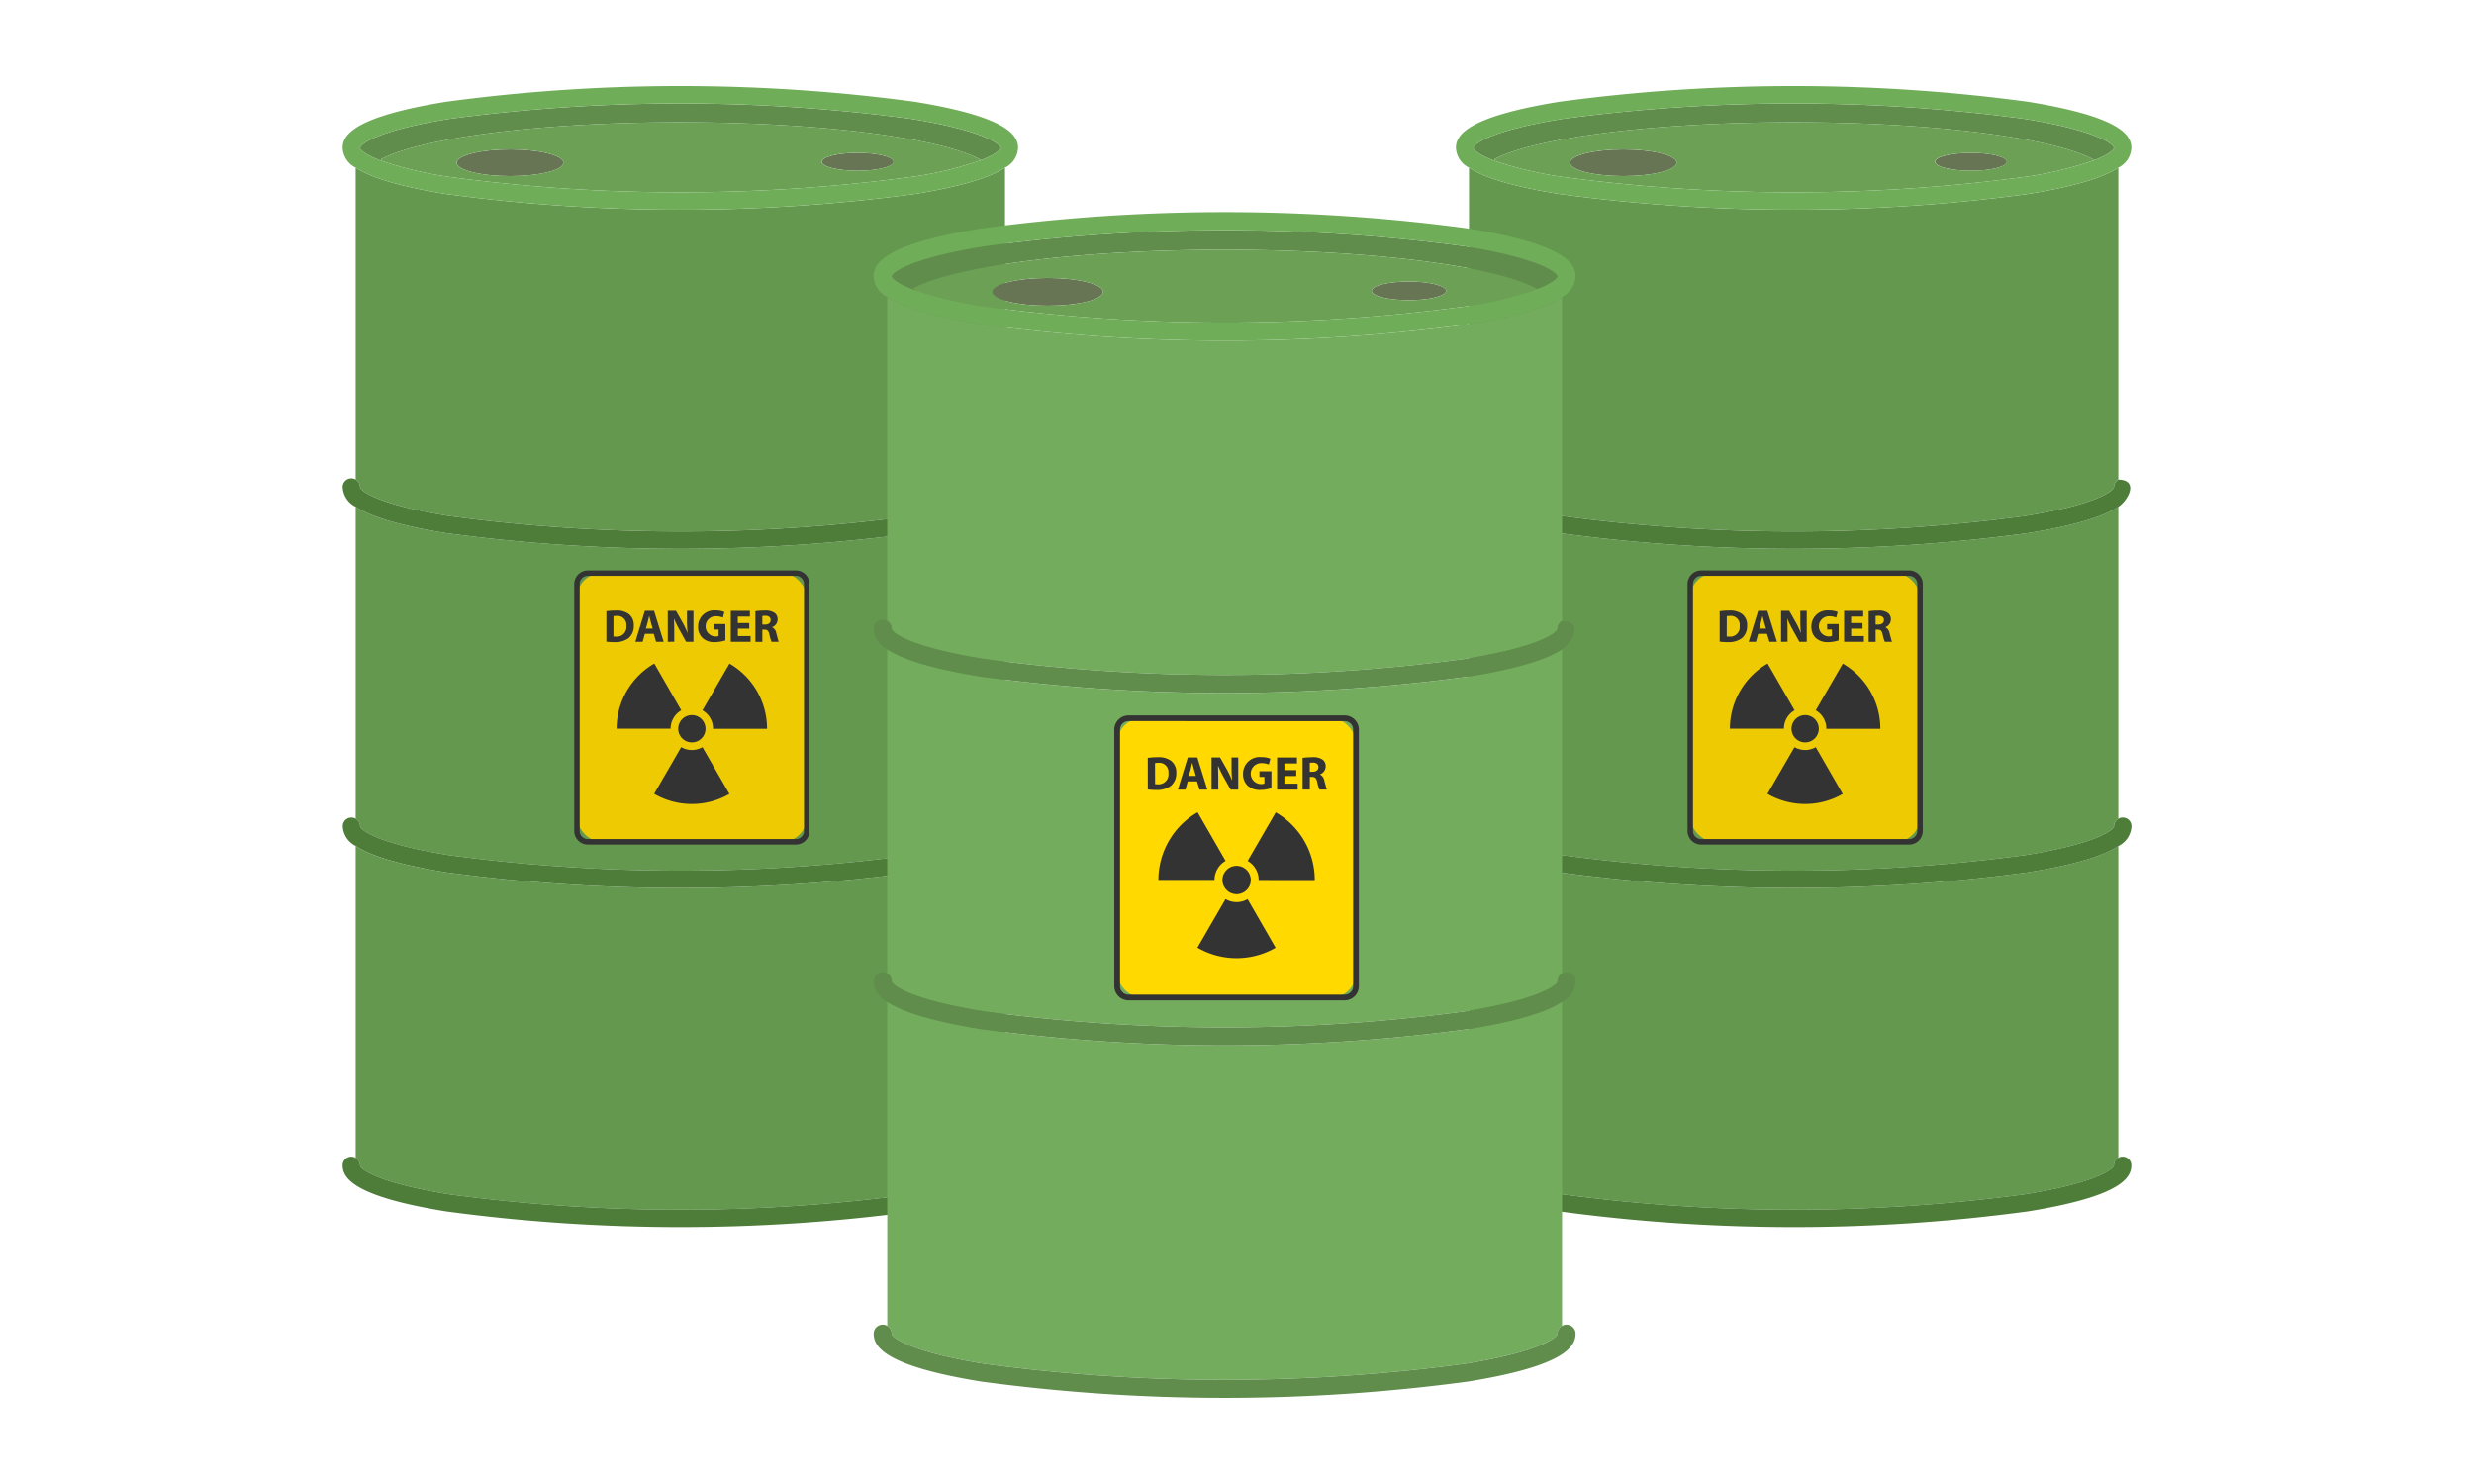 <svg xmlns="http://www.w3.org/2000/svg" width="200" height="120" viewBox="0 0 200 120">
  <g id="sample_obj14" transform="translate(-176 -3923)">
    <rect id="長方形_27055" data-name="長方形 27055" width="200" height="120" rx="10" transform="translate(176 3923)" fill="#dcdcdc" opacity="0"/>
    <g id="グループ_15408" data-name="グループ 15408" transform="translate(-5599.124 2293.562)">
      <g id="グループ_15394" data-name="グループ 15394" transform="translate(5802.823 1636.4)">
        <path id="パス_88720" data-name="パス 88720" d="M6391.4,1718.01c1.6,0,2.9.324,2.9.724s-1.3.725-2.9.725-2.9-.324-2.9-.725S6389.8,1718.01,6391.4,1718.01Z" transform="translate(-6349.762 -1712.612)" fill="#677554"/>
        <path id="パス_88721" data-name="パス 88721" d="M5871.253,2565.343v25.221a.7.7,0,0,0-.351.608c0,.25-1.221,1.379-7.2,2.343a140.516,140.516,0,0,1-37.391,0c-5.979-.964-7.2-2.093-7.2-2.343a.7.7,0,0,0-.351-.608v-25.221c1.074.715,3.194,1.468,7.327,2.135a141.915,141.915,0,0,0,37.84,0C5868.059,2566.811,5870.18,2566.058,5871.253,2565.343Z" transform="translate(-5817.705 -2503.9)" fill="#64984e"/>
        <path id="パス_88722" data-name="パス 88722" d="M5871.253,2150.721v25.221a.7.7,0,0,0-.351.607c0,.25-1.221,1.379-7.2,2.343a140.489,140.489,0,0,1-37.391,0c-5.979-.964-7.2-2.093-7.2-2.343a.7.7,0,0,0-.351-.607v-25.221c1.074.713,3.194,1.467,7.327,2.134a141.915,141.915,0,0,0,37.84,0C5868.059,2152.188,5870.18,2151.435,5871.253,2150.721Z" transform="translate(-5817.705 -2116.702)" fill="#64984e"/>
        <path id="パス_88723" data-name="パス 88723" d="M5871.253,1736.1v25.219a.7.7,0,0,0-.351.608c0,.25-1.221,1.379-7.2,2.344a140.5,140.5,0,0,1-37.391,0c-5.979-.966-7.2-2.095-7.2-2.344a.7.7,0,0,0-.351-.608V1736.1c1.074.714,3.194,1.467,7.327,2.135a141.915,141.915,0,0,0,37.84,0C5868.059,1737.566,5870.18,1736.813,5871.253,1736.1Z" transform="translate(-5817.705 -1729.505)" fill="#64984e"/>
        <path id="パス_88724" data-name="パス 88724" d="M5946.562,1713.838c2.383,0,4.312.481,4.312,1.078s-1.929,1.078-4.312,1.078-4.311-.483-4.311-1.078S5944.18,1713.838,5946.562,1713.838Z" transform="translate(-5933.028 -1708.716)" fill="#677554"/>
        <path id="パス_88725" data-name="パス 88725" d="M5825.771,1662.146l.081.157c-1.4-.511-1.788-.929-1.788-1.07,0-.25,1.221-1.379,7.2-2.343a140.516,140.516,0,0,1,37.391,0c5.979.965,7.2,2.094,7.2,2.343,0,.132-.346.514-1.569.988-3.14-1.769-12.842-3.058-24.327-3.058C5838.638,1659.162,5829.049,1660.415,5825.771,1662.146Z" transform="translate(-5822.659 -1656.235)" fill="#608c4c"/>
        <path id="パス_88726" data-name="パス 88726" d="M5898.392,1683.714a29,29,0,0,1-5.631,1.356,140.526,140.526,0,0,1-37.391,0,30.453,30.453,0,0,1-5.413-1.274l-.081-.157c3.278-1.731,12.867-2.983,24.189-2.983C5885.55,1680.656,5895.251,1681.945,5898.392,1683.714Zm-7.1.136c0-.4-1.3-.724-2.9-.724s-2.9.324-2.9.724,1.3.725,2.9.725S5891.294,1684.251,5891.294,1683.851Zm-26.686.078c0-.6-1.929-1.078-4.312-1.078s-4.31.481-4.31,1.078,1.929,1.078,4.31,1.078S5864.608,1684.523,5864.608,1683.928Z" transform="translate(-5846.764 -1677.729)" fill="#6ba055"/>
        <path id="パス_88727" data-name="パス 88727" d="M5854.452,1642.385c1.223-.474,1.569-.856,1.569-.988,0-.25-1.221-1.379-7.2-2.343a140.516,140.516,0,0,0-37.391,0c-5.979.965-7.2,2.094-7.2,2.343,0,.141.386.559,1.788,1.07a30.483,30.483,0,0,0,5.412,1.274,140.5,140.5,0,0,0,37.391,0A28.984,28.984,0,0,0,5854.452,1642.385Zm-50.574.609a1.876,1.876,0,0,1-1.054-1.6c0-1.02.869-2.518,8.381-3.73a141.915,141.915,0,0,1,37.84,0c7.512,1.213,8.381,2.71,8.381,3.73a1.878,1.878,0,0,1-1.054,1.6c-1.073.714-3.194,1.467-7.327,2.135a141.915,141.915,0,0,1-37.84,0C5807.072,1644.461,5804.951,1643.708,5803.877,1642.994Z" transform="translate(-5802.824 -1636.4)" fill="#70ad59"/>
        <path id="パス_88728" data-name="パス 88728" d="M5803.877,2945.3a.7.7,0,0,1,.351.608c0,.249,1.221,1.378,7.2,2.343a140.516,140.516,0,0,0,37.391,0c5.979-.965,7.2-2.094,7.2-2.343a.7.7,0,1,1,1.405,0c0,1.02-.869,2.518-8.381,3.73a141.915,141.915,0,0,1-37.84,0c-7.512-1.212-8.381-2.71-8.381-3.73a.7.7,0,0,1,.7-.7A.7.7,0,0,1,5803.877,2945.3Z" transform="translate(-5802.824 -2858.639)" fill="#4e7c39"/>
        <path id="パス_88729" data-name="パス 88729" d="M5856.724,2530.586a.705.705,0,0,0-.7.7c0,.249-1.221,1.378-7.2,2.343a140.516,140.516,0,0,1-37.391,0c-5.979-.965-7.2-2.094-7.2-2.343a.7.7,0,1,0-1.4,0,1.875,1.875,0,0,0,1.054,1.6c1.073.715,3.194,1.468,7.327,2.135a141.942,141.942,0,0,0,37.84,0c4.133-.667,6.254-1.42,7.327-2.135a1.877,1.877,0,0,0,1.054-1.6A.7.7,0,0,0,5856.724,2530.586Z" transform="translate(-5802.824 -2471.442)" fill="#4e7c39"/>
        <path id="パス_88730" data-name="パス 88730" d="M5856.021,2116.666c0,.25-1.221,1.379-7.2,2.344a140.489,140.489,0,0,1-37.391,0c-5.979-.966-7.2-2.095-7.2-2.344a.7.7,0,0,0-.351-.608.693.693,0,0,0-.352-.094.7.7,0,0,0-.7.7,1.874,1.874,0,0,0,1.054,1.6c1.073.714,3.194,1.467,7.327,2.135a141.915,141.915,0,0,0,37.84,0c4.133-.668,6.254-1.421,7.327-2.135.762-.495,1.711-2.162,0-2.2A.7.7,0,0,0,5856.021,2116.666Z" transform="translate(-5802.824 -2084.244)" fill="#4e7c39"/>
      </g>
      <g id="グループ_15406" data-name="グループ 15406" transform="translate(5821.542 1675.56)">
        <g id="グループ_15395" data-name="グループ 15395" transform="translate(0 0)">
          <rect id="長方形_30149" data-name="長方形 30149" width="18.578" height="21.726" rx="2" transform="translate(18.801 21.948) rotate(180)" fill="#edca02"/>
          <path id="パス_88731" data-name="パス 88731" d="M6103.749,2250.621h-16.816a1.105,1.105,0,0,1-1.1-1.1v-19.964a1.105,1.105,0,0,1,1.1-1.1h16.816a1.1,1.1,0,0,1,1.1,1.1v19.964A1.1,1.1,0,0,1,6103.749,2250.621Zm-16.816-21.726a.659.659,0,0,0-.658.658v19.964a.659.659,0,0,0,.658.658h16.816a.659.659,0,0,0,.658-.658v-19.964a.659.659,0,0,0-.658-.658Z" transform="translate(-6085.829 -2228.45)" fill="#333"/>
        </g>
        <g id="グループ_15404" data-name="グループ 15404" transform="translate(3.43 7.537)">
          <g id="グループ_15397" data-name="グループ 15397" transform="translate(4.818 4.007)">
            <g id="グループ_15396" data-name="グループ 15396" transform="translate(0 0)">
              <circle id="楕円形_469" data-name="楕円形 469" cx="1.106" cy="1.106" r="1.106" transform="matrix(0.988, -0.155, 0.155, 0.988, 0, 0.342)" fill="#333"/>
            </g>
          </g>
          <g id="グループ_15399" data-name="グループ 15399" transform="translate(6.942 0.008)">
            <g id="グループ_15398" data-name="グループ 15398">
              <path id="パス_88732" data-name="パス 88732" d="M6243.5,2347.773l4.364,0a6.077,6.077,0,0,0-3.035-5.269l-2.186,3.776A1.715,1.715,0,0,1,6243.5,2347.773Z" transform="translate(-6242.646 -2342.509)" fill="#333"/>
            </g>
          </g>
          <g id="グループ_15401" data-name="グループ 15401" transform="translate(3.035 6.757)">
            <g id="グループ_15400" data-name="グループ 15400">
              <path id="パス_88733" data-name="パス 88733" d="M6185.765,2444.548l-2.185,3.776a6.077,6.077,0,0,0,6.081.008l-2.177-3.781A1.718,1.718,0,0,1,6185.765,2444.548Z" transform="translate(-6183.58 -2444.548)" fill="#333"/>
            </g>
          </g>
          <g id="グループ_15403" data-name="グループ 15403">
            <g id="グループ_15402" data-name="グループ 15402">
              <path id="パス_88734" data-name="パス 88734" d="M6142.286,2346.8a1.7,1.7,0,0,1,.63-.628l-2.178-3.782a6.09,6.09,0,0,0-3.047,5.264l4.364,0A1.709,1.709,0,0,1,6142.286,2346.8Z" transform="translate(-6137.691 -2342.393)" fill="#333"/>
            </g>
          </g>
        </g>
        <g id="グループ_15405" data-name="グループ 15405" transform="translate(2.603 3.246)">
          <path id="パス_88735" data-name="パス 88735" d="M6125.18,2277.691a5.052,5.052,0,0,1,.766-.052,1.611,1.611,0,0,1,1.025.268,1.107,1.107,0,0,1,.424.944,1.269,1.269,0,0,1-.417,1.014,1.8,1.8,0,0,1-1.155.323,4.856,4.856,0,0,1-.643-.037Zm.569,2.043a1.029,1.029,0,0,0,.2.011.776.776,0,0,0,.847-.877.718.718,0,0,0-.788-.795,1.19,1.19,0,0,0-.256.022Z" transform="translate(-6125.18 -2277.632)" fill="#333"/>
          <path id="パス_88736" data-name="パス 88736" d="M6161.39,2279.781l-.179.643h-.587l.766-2.5h.743l.776,2.5h-.609l-.193-.643Zm.635-.423-.156-.531c-.044-.148-.089-.334-.126-.483h-.007c-.037.148-.074.338-.115.483l-.149.531Z" transform="translate(-6158.28 -2277.894)" fill="#333"/>
          <path id="パス_88737" data-name="パス 88737" d="M6200.223,2280.424v-2.5h.661l.521.918a7.268,7.268,0,0,1,.409.858h.011a9.418,9.418,0,0,1-.048-1.044v-.732h.52v2.5h-.594l-.535-.966a9.2,9.2,0,0,1-.435-.884l-.012,0c.015.331.023.684.023,1.092v.754Z" transform="translate(-6195.26 -2277.894)" fill="#333"/>
          <path id="パス_88738" data-name="パス 88738" d="M6239.445,2279.942a2.8,2.8,0,0,1-.836.141,1.4,1.4,0,0,1-1.018-.338,1.212,1.212,0,0,1-.353-.91,1.292,1.292,0,0,1,1.43-1.308,1.722,1.722,0,0,1,.695.123l-.119.453a1.4,1.4,0,0,0-.583-.108.816.816,0,0,0-.041,1.631.75.75,0,0,0,.278-.037v-.523h-.386v-.442h.932Z" transform="translate(-6229.826 -2277.527)" fill="#333"/>
          <path id="パス_88739" data-name="パス 88739" d="M6278.778,2279.365h-.922v.594h1.029v.464h-1.6v-2.5h1.545v.465h-.978v.52h.922Z" transform="translate(-6267.228 -2277.894)" fill="#333"/>
          <path id="パス_88740" data-name="パス 88740" d="M6307.283,2277.691a5,5,0,0,1,.754-.052,1.28,1.28,0,0,1,.811.2.636.636,0,0,1,.229.524.665.665,0,0,1-.441.617v.011a.629.629,0,0,1,.334.468c.078.282.156.609.2.706h-.579a3.182,3.182,0,0,1-.175-.583c-.066-.312-.174-.4-.4-.4h-.172v.985h-.561Zm.561,1.078h.224c.282,0,.449-.141.449-.36s-.156-.345-.416-.349a1.4,1.4,0,0,0-.257.019Z" transform="translate(-6295.238 -2277.632)" fill="#333"/>
        </g>
      </g>
    </g>
    <g id="グループ_15409" data-name="グループ 15409" transform="translate(-5509.124 2293.562)">
      <g id="グループ_15394-2" data-name="グループ 15394" transform="translate(5802.823 1636.4)">
        <path id="パス_88720-2" data-name="パス 88720" d="M6391.4,1718.01c1.6,0,2.9.324,2.9.724s-1.3.725-2.9.725-2.9-.324-2.9-.725S6389.8,1718.01,6391.4,1718.01Z" transform="translate(-6349.762 -1712.612)" fill="#677554"/>
        <path id="パス_88721-2" data-name="パス 88721" d="M5871.253,2565.343v25.221a.7.7,0,0,0-.351.608c0,.25-1.221,1.379-7.2,2.343a140.516,140.516,0,0,1-37.391,0c-5.979-.964-7.2-2.093-7.2-2.343a.7.7,0,0,0-.351-.608v-25.221c1.074.715,3.194,1.468,7.327,2.135a141.915,141.915,0,0,0,37.84,0C5868.059,2566.811,5870.18,2566.058,5871.253,2565.343Z" transform="translate(-5817.705 -2503.9)" fill="#64984e"/>
        <path id="パス_88722-2" data-name="パス 88722" d="M5871.253,2150.721v25.221a.7.7,0,0,0-.351.607c0,.25-1.221,1.379-7.2,2.343a140.489,140.489,0,0,1-37.391,0c-5.979-.964-7.2-2.093-7.2-2.343a.7.7,0,0,0-.351-.607v-25.221c1.074.713,3.194,1.467,7.327,2.134a141.915,141.915,0,0,0,37.84,0C5868.059,2152.188,5870.18,2151.435,5871.253,2150.721Z" transform="translate(-5817.705 -2116.702)" fill="#64984e"/>
        <path id="パス_88723-2" data-name="パス 88723" d="M5871.253,1736.1v25.219a.7.7,0,0,0-.351.608c0,.25-1.221,1.379-7.2,2.344a140.5,140.5,0,0,1-37.391,0c-5.979-.966-7.2-2.095-7.2-2.344a.7.7,0,0,0-.351-.608V1736.1c1.074.714,3.194,1.467,7.327,2.135a141.915,141.915,0,0,0,37.84,0C5868.059,1737.566,5870.18,1736.813,5871.253,1736.1Z" transform="translate(-5817.705 -1729.505)" fill="#64984e"/>
        <path id="パス_88724-2" data-name="パス 88724" d="M5946.562,1713.838c2.383,0,4.312.481,4.312,1.078s-1.929,1.078-4.312,1.078-4.311-.483-4.311-1.078S5944.18,1713.838,5946.562,1713.838Z" transform="translate(-5933.028 -1708.716)" fill="#677554"/>
        <path id="パス_88725-2" data-name="パス 88725" d="M5825.771,1662.146l.081.157c-1.4-.511-1.788-.929-1.788-1.07,0-.25,1.221-1.379,7.2-2.343a140.516,140.516,0,0,1,37.391,0c5.979.965,7.2,2.094,7.2,2.343,0,.132-.346.514-1.569.988-3.14-1.769-12.842-3.058-24.327-3.058C5838.638,1659.162,5829.049,1660.415,5825.771,1662.146Z" transform="translate(-5822.659 -1656.235)" fill="#608c4c"/>
        <path id="パス_88726-2" data-name="パス 88726" d="M5898.392,1683.714a29,29,0,0,1-5.631,1.356,140.526,140.526,0,0,1-37.391,0,30.453,30.453,0,0,1-5.413-1.274l-.081-.157c3.278-1.731,12.867-2.983,24.189-2.983C5885.55,1680.656,5895.251,1681.945,5898.392,1683.714Zm-7.1.136c0-.4-1.3-.724-2.9-.724s-2.9.324-2.9.724,1.3.725,2.9.725S5891.294,1684.251,5891.294,1683.851Zm-26.686.078c0-.6-1.929-1.078-4.312-1.078s-4.31.481-4.31,1.078,1.929,1.078,4.31,1.078S5864.608,1684.523,5864.608,1683.928Z" transform="translate(-5846.764 -1677.729)" fill="#6ba055"/>
        <path id="パス_88727-2" data-name="パス 88727" d="M5854.452,1642.385c1.223-.474,1.569-.856,1.569-.988,0-.25-1.221-1.379-7.2-2.343a140.516,140.516,0,0,0-37.391,0c-5.979.965-7.2,2.094-7.2,2.343,0,.141.386.559,1.788,1.07a30.483,30.483,0,0,0,5.412,1.274,140.5,140.5,0,0,0,37.391,0A28.984,28.984,0,0,0,5854.452,1642.385Zm-50.574.609a1.876,1.876,0,0,1-1.054-1.6c0-1.02.869-2.518,8.381-3.73a141.915,141.915,0,0,1,37.84,0c7.512,1.213,8.381,2.71,8.381,3.73a1.878,1.878,0,0,1-1.054,1.6c-1.073.714-3.194,1.467-7.327,2.135a141.915,141.915,0,0,1-37.84,0C5807.072,1644.461,5804.951,1643.708,5803.877,1642.994Z" transform="translate(-5802.824 -1636.4)" fill="#70ad59"/>
        <path id="パス_88728-2" data-name="パス 88728" d="M5803.877,2945.3a.7.7,0,0,1,.351.608c0,.249,1.221,1.378,7.2,2.343a140.516,140.516,0,0,0,37.391,0c5.979-.965,7.2-2.094,7.2-2.343a.7.7,0,1,1,1.405,0c0,1.02-.869,2.518-8.381,3.73a141.915,141.915,0,0,1-37.84,0c-7.512-1.212-8.381-2.71-8.381-3.73a.7.7,0,0,1,.7-.7A.7.7,0,0,1,5803.877,2945.3Z" transform="translate(-5802.824 -2858.639)" fill="#4e7c39"/>
        <path id="パス_88729-2" data-name="パス 88729" d="M5856.724,2530.586a.705.705,0,0,0-.7.7c0,.249-1.221,1.378-7.2,2.343a140.516,140.516,0,0,1-37.391,0c-5.979-.965-7.2-2.094-7.2-2.343a.7.7,0,1,0-1.4,0,1.875,1.875,0,0,0,1.054,1.6c1.073.715,3.194,1.468,7.327,2.135a141.942,141.942,0,0,0,37.84,0c4.133-.667,6.254-1.42,7.327-2.135a1.877,1.877,0,0,0,1.054-1.6A.7.7,0,0,0,5856.724,2530.586Z" transform="translate(-5802.824 -2471.442)" fill="#4e7c39"/>
        <path id="パス_88730-2" data-name="パス 88730" d="M5856.021,2116.666c0,.25-1.221,1.379-7.2,2.344a140.489,140.489,0,0,1-37.391,0c-5.979-.966-7.2-2.095-7.2-2.344a.7.7,0,0,0-.351-.608.693.693,0,0,0-.352-.094.7.7,0,0,0-.7.7,1.874,1.874,0,0,0,1.054,1.6c1.073.714,3.194,1.467,7.327,2.135a141.915,141.915,0,0,0,37.84,0c4.133-.668,6.254-1.421,7.327-2.135.762-.495,1.711-2.162,0-2.2A.7.7,0,0,0,5856.021,2116.666Z" transform="translate(-5802.824 -2084.244)" fill="#4e7c39"/>
      </g>
      <g id="グループ_15406-2" data-name="グループ 15406" transform="translate(5821.542 1675.56)">
        <g id="グループ_15395-2" data-name="グループ 15395" transform="translate(0 0)">
          <rect id="長方形_30149-2" data-name="長方形 30149" width="18.578" height="21.726" rx="2" transform="translate(18.801 21.948) rotate(180)" fill="#edca02"/>
          <path id="パス_88731-2" data-name="パス 88731" d="M6103.749,2250.621h-16.816a1.105,1.105,0,0,1-1.1-1.1v-19.964a1.105,1.105,0,0,1,1.1-1.1h16.816a1.1,1.1,0,0,1,1.1,1.1v19.964A1.1,1.1,0,0,1,6103.749,2250.621Zm-16.816-21.726a.659.659,0,0,0-.658.658v19.964a.659.659,0,0,0,.658.658h16.816a.659.659,0,0,0,.658-.658v-19.964a.659.659,0,0,0-.658-.658Z" transform="translate(-6085.829 -2228.45)" fill="#333"/>
        </g>
        <g id="グループ_15404-2" data-name="グループ 15404" transform="translate(3.43 7.537)">
          <g id="グループ_15397-2" data-name="グループ 15397" transform="translate(4.818 4.007)">
            <g id="グループ_15396-2" data-name="グループ 15396" transform="translate(0 0)">
              <circle id="楕円形_469-2" data-name="楕円形 469" cx="1.106" cy="1.106" r="1.106" transform="matrix(0.988, -0.155, 0.155, 0.988, 0, 0.342)" fill="#333"/>
            </g>
          </g>
          <g id="グループ_15399-2" data-name="グループ 15399" transform="translate(6.942 0.008)">
            <g id="グループ_15398-2" data-name="グループ 15398">
              <path id="パス_88732-2" data-name="パス 88732" d="M6243.5,2347.773l4.364,0a6.077,6.077,0,0,0-3.035-5.269l-2.186,3.776A1.715,1.715,0,0,1,6243.5,2347.773Z" transform="translate(-6242.646 -2342.509)" fill="#333"/>
            </g>
          </g>
          <g id="グループ_15401-2" data-name="グループ 15401" transform="translate(3.035 6.757)">
            <g id="グループ_15400-2" data-name="グループ 15400">
              <path id="パス_88733-2" data-name="パス 88733" d="M6185.765,2444.548l-2.185,3.776a6.077,6.077,0,0,0,6.081.008l-2.177-3.781A1.718,1.718,0,0,1,6185.765,2444.548Z" transform="translate(-6183.58 -2444.548)" fill="#333"/>
            </g>
          </g>
          <g id="グループ_15403-2" data-name="グループ 15403">
            <g id="グループ_15402-2" data-name="グループ 15402">
              <path id="パス_88734-2" data-name="パス 88734" d="M6142.286,2346.8a1.7,1.7,0,0,1,.63-.628l-2.178-3.782a6.09,6.09,0,0,0-3.047,5.264l4.364,0A1.709,1.709,0,0,1,6142.286,2346.8Z" transform="translate(-6137.691 -2342.393)" fill="#333"/>
            </g>
          </g>
        </g>
        <g id="グループ_15405-2" data-name="グループ 15405" transform="translate(2.603 3.246)">
          <path id="パス_88735-2" data-name="パス 88735" d="M6125.18,2277.691a5.052,5.052,0,0,1,.766-.052,1.611,1.611,0,0,1,1.025.268,1.107,1.107,0,0,1,.424.944,1.269,1.269,0,0,1-.417,1.014,1.8,1.8,0,0,1-1.155.323,4.856,4.856,0,0,1-.643-.037Zm.569,2.043a1.029,1.029,0,0,0,.2.011.776.776,0,0,0,.847-.877.718.718,0,0,0-.788-.795,1.19,1.19,0,0,0-.256.022Z" transform="translate(-6125.18 -2277.632)" fill="#333"/>
          <path id="パス_88736-2" data-name="パス 88736" d="M6161.39,2279.781l-.179.643h-.587l.766-2.5h.743l.776,2.5h-.609l-.193-.643Zm.635-.423-.156-.531c-.044-.148-.089-.334-.126-.483h-.007c-.037.148-.074.338-.115.483l-.149.531Z" transform="translate(-6158.28 -2277.894)" fill="#333"/>
          <path id="パス_88737-2" data-name="パス 88737" d="M6200.223,2280.424v-2.5h.661l.521.918a7.268,7.268,0,0,1,.409.858h.011a9.418,9.418,0,0,1-.048-1.044v-.732h.52v2.5h-.594l-.535-.966a9.2,9.2,0,0,1-.435-.884l-.012,0c.015.331.023.684.023,1.092v.754Z" transform="translate(-6195.26 -2277.894)" fill="#333"/>
          <path id="パス_88738-2" data-name="パス 88738" d="M6239.445,2279.942a2.8,2.8,0,0,1-.836.141,1.4,1.4,0,0,1-1.018-.338,1.212,1.212,0,0,1-.353-.91,1.292,1.292,0,0,1,1.43-1.308,1.722,1.722,0,0,1,.695.123l-.119.453a1.4,1.4,0,0,0-.583-.108.816.816,0,0,0-.041,1.631.75.75,0,0,0,.278-.037v-.523h-.386v-.442h.932Z" transform="translate(-6229.826 -2277.527)" fill="#333"/>
          <path id="パス_88739-2" data-name="パス 88739" d="M6278.778,2279.365h-.922v.594h1.029v.464h-1.6v-2.5h1.545v.465h-.978v.52h.922Z" transform="translate(-6267.228 -2277.894)" fill="#333"/>
          <path id="パス_88740-2" data-name="パス 88740" d="M6307.283,2277.691a5,5,0,0,1,.754-.052,1.28,1.28,0,0,1,.811.2.636.636,0,0,1,.229.524.665.665,0,0,1-.441.617v.011a.629.629,0,0,1,.334.468c.078.282.156.609.2.706h-.579a3.182,3.182,0,0,1-.175-.583c-.066-.312-.174-.4-.4-.4h-.172v.985h-.561Zm.561,1.078h.224c.282,0,.449-.141.449-.36s-.156-.345-.416-.349a1.4,1.4,0,0,0-.257.019Z" transform="translate(-6295.238 -2277.632)" fill="#333"/>
        </g>
      </g>
    </g>
    <g id="グループ_15407" data-name="グループ 15407" transform="translate(-5556.193 2303.754)">
      <g id="グループ_15394-3" data-name="グループ 15394" transform="translate(5802.823 1636.4)">
        <path id="パス_88720-3" data-name="パス 88720" d="M6391.51,1718.01c1.662,0,3.009.337,3.009.752s-1.347.754-3.009.754-3.01-.337-3.01-.754S6389.847,1718.01,6391.51,1718.01Z" transform="translate(-6348.244 -1712.401)" fill="#677554"/>
        <path id="パス_88721-3" data-name="パス 88721" d="M5873.31,2565.343v26.209a.727.727,0,0,0-.365.631c0,.26-1.269,1.433-7.483,2.435a146.034,146.034,0,0,1-38.856,0c-6.214-1-7.482-2.175-7.482-2.435a.727.727,0,0,0-.365-.631v-26.209c1.116.743,3.319,1.525,7.614,2.218a147.486,147.486,0,0,0,39.323,0C5869.99,2566.868,5872.194,2566.086,5873.31,2565.343Z" transform="translate(-5817.663 -2501.492)" fill="#74ac5e"/>
        <path id="パス_88722-3" data-name="パス 88722" d="M5873.31,2150.721v26.209a.725.725,0,0,0-.365.632c0,.26-1.269,1.433-7.483,2.435a146.034,146.034,0,0,1-38.856,0c-6.214-1-7.482-2.176-7.482-2.435a.726.726,0,0,0-.365-.632v-26.209c1.116.741,3.319,1.524,7.614,2.218a147.459,147.459,0,0,0,39.323,0C5869.99,2152.245,5872.194,2151.462,5873.31,2150.721Z" transform="translate(-5817.663 -2115.369)" fill="#74ac5e"/>
        <path id="パス_88723-3" data-name="パス 88723" d="M5873.31,1736.1v26.208a.729.729,0,0,0-.365.631c0,.259-1.269,1.432-7.483,2.436a146.006,146.006,0,0,1-38.856,0c-6.214-1-7.482-2.177-7.482-2.436a.729.729,0,0,0-.365-.631V1736.1c1.116.741,3.319,1.524,7.614,2.218a147.472,147.472,0,0,0,39.323,0C5869.99,1737.623,5872.194,1736.84,5873.31,1736.1Z" transform="translate(-5817.663 -1729.246)" fill="#74ac5e"/>
        <path id="パス_88724-3" data-name="パス 88724" d="M5946.729,1713.838c2.477,0,4.481.5,4.481,1.12s-2,1.12-4.481,1.12-4.479-.5-4.479-1.12S5944.255,1713.838,5946.729,1713.838Z" transform="translate(-5932.667 -1708.515)" fill="#677554"/>
        <path id="パス_88725-3" data-name="パス 88725" d="M5825.837,1662.322l.084.163c-1.457-.531-1.858-.966-1.858-1.112,0-.26,1.27-1.433,7.483-2.435a146.02,146.02,0,0,1,38.856,0c6.213,1,7.483,2.175,7.483,2.435,0,.137-.36.534-1.631,1.027-3.263-1.838-13.346-3.178-25.28-3.178C5839.208,1659.222,5829.244,1660.523,5825.837,1662.322Z" transform="translate(-5822.603 -1656.18)" fill="#608c4c"/>
        <path id="パス_88726-3" data-name="パス 88726" d="M5900.292,1683.834a30.13,30.13,0,0,1-5.852,1.41,146.016,146.016,0,0,1-38.855,0,31.659,31.659,0,0,1-5.625-1.324l-.084-.163c3.407-1.8,13.371-3.1,25.136-3.1C5886.947,1680.656,5897.029,1682,5900.292,1683.834Zm-7.376.142c0-.415-1.347-.752-3.008-.752s-3.01.337-3.01.752,1.347.754,3.01.754S5892.917,1684.392,5892.917,1683.976Zm-27.732.081c0-.62-2-1.12-4.48-1.12s-4.479.5-4.479,1.12,2,1.12,4.479,1.12S5865.185,1684.674,5865.185,1684.057Z" transform="translate(-5846.642 -1677.614)" fill="#6ba055"/>
        <path id="パス_88727-3" data-name="パス 88727" d="M5856.474,1642.62c1.271-.493,1.63-.889,1.63-1.027,0-.259-1.269-1.433-7.483-2.435a146.034,146.034,0,0,0-38.856,0c-6.213,1-7.482,2.176-7.482,2.435,0,.146.4.581,1.858,1.112a31.676,31.676,0,0,0,5.625,1.324,146.006,146.006,0,0,0,38.856,0A30.109,30.109,0,0,0,5856.474,1642.62Zm-52.556.633a1.949,1.949,0,0,1-1.1-1.66c0-1.06.9-2.616,8.709-3.877a147.472,147.472,0,0,1,39.323,0c7.807,1.26,8.71,2.816,8.71,3.877a1.951,1.951,0,0,1-1.1,1.66c-1.115.741-3.319,1.524-7.614,2.218a147.472,147.472,0,0,1-39.323,0C5807.238,1644.777,5805.034,1643.994,5803.918,1643.253Z" transform="translate(-5802.823 -1636.4)" fill="#70ad59"/>
        <path id="パス_88728-3" data-name="パス 88728" d="M5803.918,2945.307a.728.728,0,0,1,.365.632c0,.259,1.269,1.432,7.482,2.435a146.006,146.006,0,0,0,38.856,0c6.214-1,7.483-2.175,7.483-2.435a.73.73,0,1,1,1.46,0c0,1.06-.9,2.616-8.71,3.876a147.459,147.459,0,0,1-39.323,0c-7.806-1.26-8.709-2.816-8.709-3.876a.731.731,0,0,1,.729-.731A.723.723,0,0,1,5803.918,2945.307Z" transform="translate(-5802.823 -2855.247)" fill="#608c4c"/>
        <path id="パス_88729-3" data-name="パス 88729" d="M5858.835,2530.586a.733.733,0,0,0-.731.731c0,.259-1.269,1.432-7.483,2.435a146.061,146.061,0,0,1-38.856,0c-6.213-1-7.482-2.176-7.482-2.435a.73.73,0,1,0-1.46,0,1.948,1.948,0,0,0,1.1,1.658c1.115.743,3.319,1.525,7.614,2.218a147.486,147.486,0,0,0,39.323,0c4.295-.692,6.5-1.475,7.614-2.218a1.95,1.95,0,0,0,1.1-1.658A.73.73,0,0,0,5858.835,2530.586Z" transform="translate(-5802.823 -2469.124)" fill="#608c4c"/>
        <path id="パス_88730-3" data-name="パス 88730" d="M5858.1,2116.693c0,.259-1.269,1.433-7.483,2.436a146.006,146.006,0,0,1-38.856,0c-6.213-1-7.482-2.177-7.482-2.436a.73.73,0,0,0-.365-.632.722.722,0,0,0-.366-.1.729.729,0,0,0-.729.729,1.947,1.947,0,0,0,1.1,1.66c1.115.742,3.319,1.524,7.614,2.218a147.486,147.486,0,0,0,39.323,0c4.295-.694,6.5-1.477,7.614-2.218.792-.514,1.779-2.247,0-2.292A.729.729,0,0,0,5858.1,2116.693Z" transform="translate(-5802.823 -2083.001)" fill="#608c4c"/>
      </g>
      <g id="グループ_15406-3" data-name="グループ 15406" transform="translate(5822.275 1677.094)">
        <g id="グループ_15395-3" data-name="グループ 15395" transform="translate(0 0)">
          <rect id="長方形_30149-3" data-name="長方形 30149" width="19.306" height="22.577" rx="2" transform="translate(19.537 22.808) rotate(180)" fill="#ffd900"/>
          <path id="パス_88731-3" data-name="パス 88731" d="M6104.451,2251.49h-17.475a1.149,1.149,0,0,1-1.147-1.147V2229.6a1.148,1.148,0,0,1,1.147-1.147h17.475a1.148,1.148,0,0,1,1.147,1.147v20.746A1.148,1.148,0,0,1,6104.451,2251.49Zm-17.475-22.577a.684.684,0,0,0-.684.684v20.746a.685.685,0,0,0,.684.684h17.475a.685.685,0,0,0,.684-.684V2229.6a.685.685,0,0,0-.684-.684Z" transform="translate(-6085.829 -2228.45)" fill="#333"/>
        </g>
        <g id="グループ_15404-3" data-name="グループ 15404" transform="translate(3.565 7.832)">
          <g id="グループ_15397-3" data-name="グループ 15397" transform="translate(5.007 4.164)">
            <g id="グループ_15396-3" data-name="グループ 15396" transform="translate(0 0)">
              <circle id="楕円形_469-3" data-name="楕円形 469" cx="1.149" cy="1.149" r="1.149" transform="matrix(0.988, -0.155, 0.155, 0.988, 0, 0.356)" fill="#333"/>
            </g>
          </g>
          <g id="グループ_15399-3" data-name="グループ 15399" transform="translate(7.214 0.008)">
            <g id="グループ_15398-3" data-name="グループ 15398">
              <path id="パス_88732-3" data-name="パス 88732" d="M6243.536,2347.98l4.535.005a6.315,6.315,0,0,0-3.154-5.476l-2.271,3.924A1.783,1.783,0,0,1,6243.536,2347.98Z" transform="translate(-6242.646 -2342.509)" fill="#333"/>
            </g>
          </g>
          <g id="グループ_15401-3" data-name="グループ 15401" transform="translate(3.154 7.022)">
            <g id="グループ_15400-3" data-name="グループ 15400">
              <path id="パス_88733-3" data-name="パス 88733" d="M6185.85,2444.548l-2.271,3.924a6.315,6.315,0,0,0,6.319.008l-2.263-3.929A1.785,1.785,0,0,1,6185.85,2444.548Z" transform="translate(-6183.579 -2444.548)" fill="#333"/>
            </g>
          </g>
          <g id="グループ_15403-3" data-name="グループ 15403">
            <g id="グループ_15402-3" data-name="グループ 15402">
              <path id="パス_88734-3" data-name="パス 88734" d="M6142.466,2346.975a1.765,1.765,0,0,1,.654-.652l-2.263-3.93a6.327,6.327,0,0,0-3.167,5.47l4.535,0A1.774,1.774,0,0,1,6142.466,2346.975Z" transform="translate(-6137.69 -2342.393)" fill="#333"/>
            </g>
          </g>
        </g>
        <g id="グループ_15405-3" data-name="グループ 15405" transform="translate(2.705 3.373)">
          <path id="パス_88735-3" data-name="パス 88735" d="M6125.18,2277.693a5.256,5.256,0,0,1,.8-.054,1.673,1.673,0,0,1,1.065.278,1.151,1.151,0,0,1,.44.98,1.32,1.32,0,0,1-.433,1.054,1.868,1.868,0,0,1-1.2.336,5.043,5.043,0,0,1-.668-.039Zm.591,2.124a1.071,1.071,0,0,0,.2.012.807.807,0,0,0,.88-.911.747.747,0,0,0-.818-.826,1.234,1.234,0,0,0-.267.023Z" transform="translate(-6125.18 -2277.631)" fill="#333"/>
          <path id="パス_88736-3" data-name="パス 88736" d="M6161.419,2279.854l-.186.668h-.61l.8-2.6h.772l.807,2.6h-.633l-.2-.668Zm.66-.44-.163-.552c-.046-.154-.092-.347-.131-.5h-.008c-.039.155-.077.351-.12.5l-.155.552Z" transform="translate(-6158.188 -2277.893)" fill="#333"/>
          <path id="パス_88737-3" data-name="パス 88737" d="M6200.223,2280.522v-2.6h.687l.541.954a7.53,7.53,0,0,1,.424.892h.012a9.66,9.66,0,0,1-.05-1.085v-.761h.541v2.6h-.618l-.556-1a9.728,9.728,0,0,1-.452-.919l-.012,0c.016.344.023.71.023,1.135v.784Z" transform="translate(-6195.065 -2277.893)" fill="#333"/>
          <path id="パス_88738-3" data-name="パス 88738" d="M6239.531,2280.036a2.9,2.9,0,0,1-.869.147,1.45,1.45,0,0,1-1.058-.351,1.257,1.257,0,0,1-.366-.946,1.342,1.342,0,0,1,1.486-1.359,1.789,1.789,0,0,1,.722.127l-.123.471a1.45,1.45,0,0,0-.606-.112.848.848,0,1,0,.247,1.656v-.544h-.4v-.459h.969Z" transform="translate(-6229.536 -2277.527)" fill="#333"/>
          <path id="パス_88739-3" data-name="パス 88739" d="M6278.836,2279.422h-.958v.618h1.07v.482h-1.66v-2.6h1.606v.483h-1.016v.54h.958Z" transform="translate(-6266.833 -2277.893)" fill="#333"/>
          <path id="パス_88740-3" data-name="パス 88740" d="M6307.283,2277.693a5.183,5.183,0,0,1,.784-.054,1.328,1.328,0,0,1,.842.2.661.661,0,0,1,.239.544.692.692,0,0,1-.459.641v.011a.656.656,0,0,1,.347.486c.082.293.163.633.212.734h-.6a3.286,3.286,0,0,1-.182-.606c-.069-.324-.181-.413-.42-.417h-.178v1.023h-.583Zm.583,1.12h.231c.293,0,.467-.147.467-.375s-.162-.359-.433-.363a1.446,1.446,0,0,0-.266.02Z" transform="translate(-6294.767 -2277.631)" fill="#333"/>
        </g>
      </g>
    </g>
  </g>
</svg>
